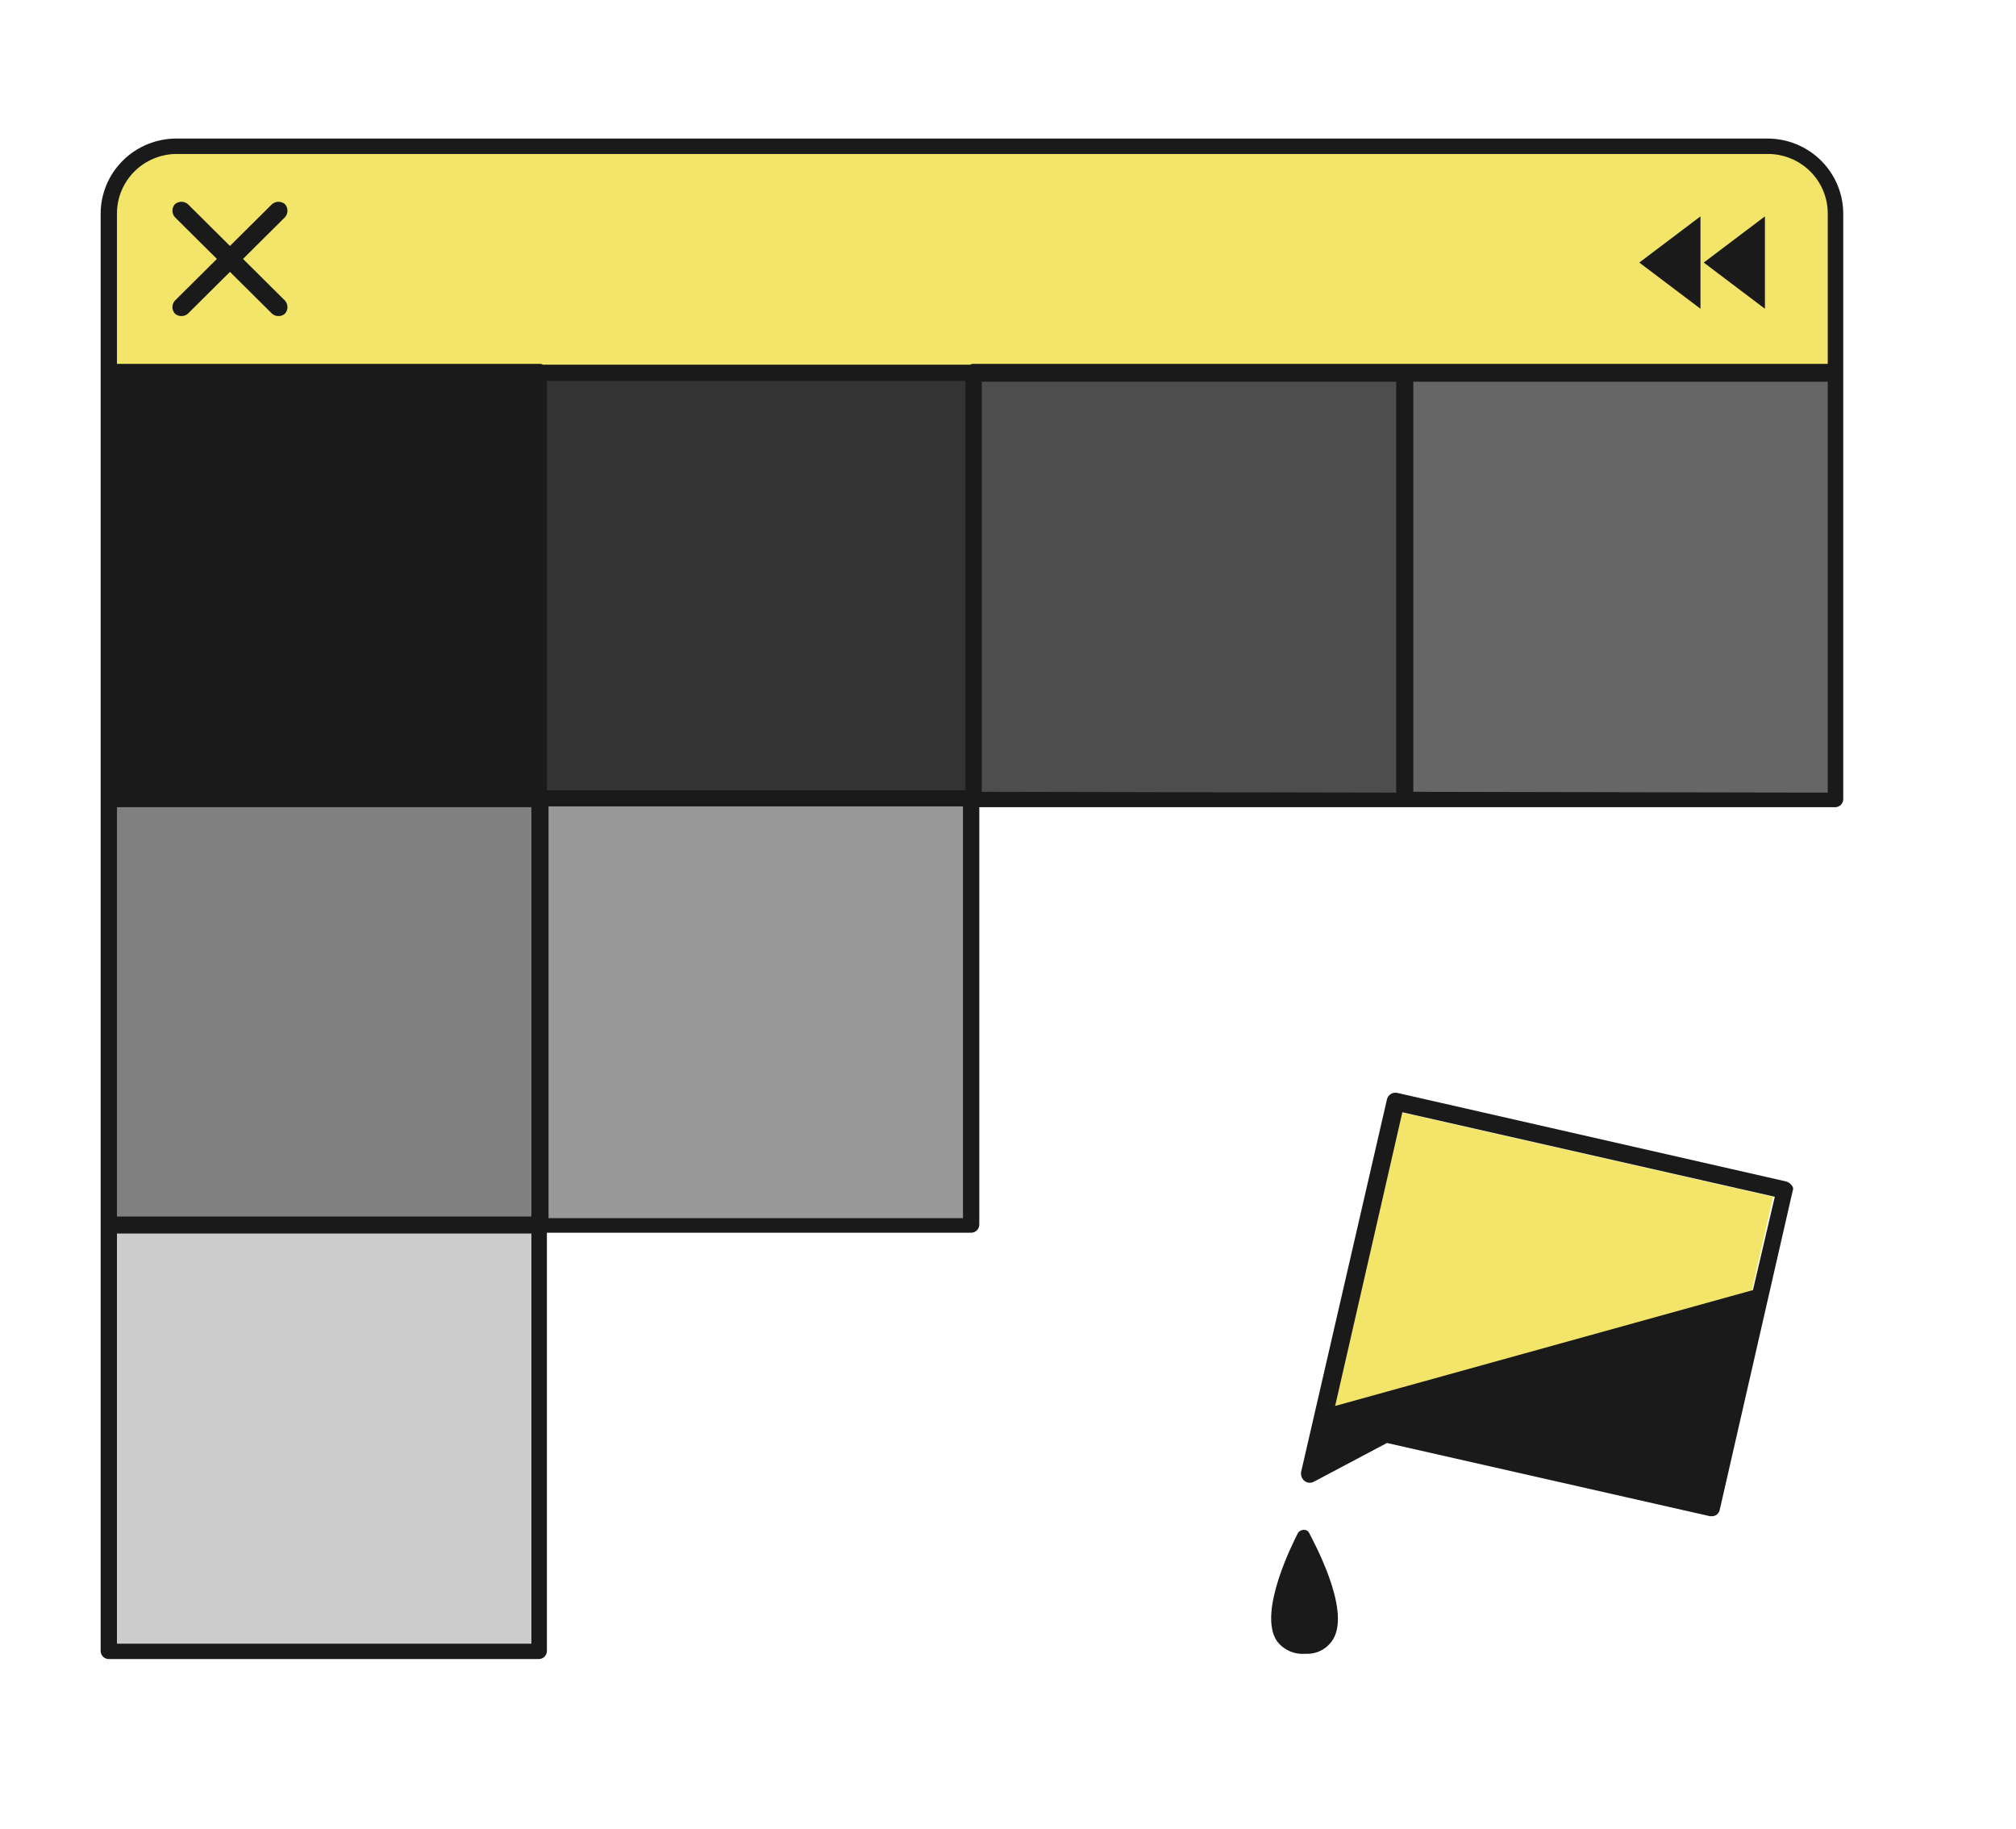 <svg width="194" height="176" viewBox="0 0 194 176" fill="none" xmlns="http://www.w3.org/2000/svg">
<path d="M132.921 137.304C133.038 137.233 133.176 137.206 133.311 137.226H133.467L164.011 144.195L170.634 115.159L134.791 107.028L127.155 140.323L132.921 137.304Z" fill="#F2E56A"/>
<path d="M172.426 114.074C172.295 113.887 172.102 113.75 171.881 113.687L134.48 105.17C134.372 105.143 134.26 105.138 134.151 105.154C134.041 105.171 133.936 105.209 133.842 105.267C133.747 105.325 133.665 105.401 133.601 105.491C133.536 105.58 133.491 105.682 133.467 105.789L125.207 141.64C125.181 141.796 125.196 141.957 125.25 142.106C125.305 142.256 125.398 142.388 125.519 142.491C125.648 142.598 125.807 142.663 125.974 142.677C126.141 142.691 126.309 142.653 126.454 142.569L133.467 138.852L164.556 145.898H164.712C164.895 145.906 165.075 145.848 165.218 145.734C165.362 145.62 165.459 145.458 165.491 145.279L172.504 114.617C172.548 114.529 172.565 114.43 172.551 114.333C172.537 114.236 172.493 114.146 172.426 114.074ZM168.686 124.14L128.48 135.29L134.947 107.028L170.79 115.159L168.686 124.14Z" fill="#1A1A1A"/>
<path d="M125.987 147.524C125.942 147.421 125.864 147.335 125.766 147.279C125.668 147.223 125.553 147.201 125.441 147.215C125.331 147.217 125.224 147.246 125.129 147.3C125.033 147.355 124.953 147.432 124.896 147.524C124.506 148.299 121 155.113 122.87 157.9C123.172 158.31 123.573 158.638 124.036 158.854C124.499 159.071 125.008 159.169 125.519 159.139H125.753C126.275 159.147 126.79 159.015 127.243 158.756C127.695 158.497 128.069 158.121 128.324 157.668C129.96 154.803 126.376 148.299 125.987 147.524Z" fill="#1A1A1A"/>
<path d="M135.061 35.872H93.688V76.973H135.061V35.872Z" fill="#4D4D4D"/>
<path d="M93.452 35.872H52.079V76.973H93.452V35.872Z" fill="#333333"/>
<path d="M51.843 117.84H10.47V158.942H51.843V117.84Z" fill="#CCCCCC"/>
<path d="M176.669 35.872H135.296V76.973H176.669V35.872Z" fill="#666666"/>
<path d="M176.669 35.95H10.47V20.586C10.468 19.735 10.635 18.892 10.962 18.106C11.289 17.32 11.769 16.605 12.374 16.004C12.98 15.402 13.699 14.925 14.49 14.601C15.282 14.276 16.13 14.11 16.986 14.112H170.153C171.009 14.11 171.858 14.276 172.649 14.601C173.441 14.925 174.16 15.402 174.765 16.004C175.371 16.605 175.851 17.32 176.177 18.106C176.504 18.892 176.671 19.735 176.669 20.586V35.95Z" fill="#F2E56A"/>
<path d="M51.843 76.817H10.47V117.918H51.843V76.817Z" fill="#808080"/>
<path d="M93.452 76.817H52.079V117.918H93.452V76.817Z" fill="#999999"/>
<path d="M177.376 20.586C177.378 19.633 177.19 18.689 176.824 17.808C176.457 16.927 175.92 16.127 175.241 15.453C174.563 14.779 173.757 14.245 172.871 13.881C171.984 13.517 171.034 13.331 170.075 13.332H16.986C16.027 13.331 15.077 13.517 14.19 13.881C13.303 14.245 12.498 14.779 11.819 15.453C11.141 16.127 10.603 16.927 10.237 17.808C9.871 18.689 9.683 19.633 9.685 20.586V158.864C9.685 159.071 9.768 159.269 9.915 159.415C10.062 159.561 10.262 159.644 10.47 159.644H51.843C52.051 159.644 52.251 159.561 52.398 159.415C52.546 159.269 52.628 159.071 52.628 158.864V118.62H93.452C93.66 118.62 93.86 118.538 94.007 118.392C94.154 118.246 94.237 118.047 94.237 117.84V77.675H176.591C176.799 77.675 176.999 77.593 177.146 77.447C177.293 77.3 177.376 77.102 177.376 76.895V20.586ZM16.986 14.814H170.153C171.67 14.823 173.123 15.425 174.196 16.491C175.269 17.557 175.876 19 175.884 20.508V35.014H93.687C93.577 35.002 93.466 35.03 93.373 35.092H52.236C52.144 35.03 52.032 35.002 51.922 35.014H11.255V20.508C11.264 19 11.87 17.557 12.943 16.491C14.016 15.425 15.469 14.823 16.986 14.814ZM51.137 158.162H11.255V118.698H51.137V158.162ZM51.137 117.06H11.255V77.675H51.137V117.06ZM92.667 117.216H52.785V77.597H92.667V117.216ZM52.628 76.037V36.652H92.902V76.037H52.628ZM94.472 76.193V36.73H134.354V76.271L94.472 76.193ZM136.003 76.193V36.73H175.884V76.271L136.003 76.193Z" fill="#1A1A1A"/>
<path d="M17.457 30.412C17.225 30.419 17 30.335 16.829 30.178C16.677 30.006 16.594 29.784 16.594 29.555C16.594 29.325 16.677 29.104 16.829 28.931L26.172 19.65C26.346 19.499 26.569 19.416 26.8 19.416C27.03 19.416 27.254 19.499 27.428 19.65C27.579 19.823 27.663 20.044 27.663 20.274C27.663 20.503 27.579 20.725 27.428 20.898L18.085 30.178C17.915 30.335 17.689 30.419 17.457 30.412Z" fill="#1A1A1A"/>
<path d="M26.8 30.412C26.567 30.419 26.342 30.335 26.172 30.178L16.829 20.898C16.677 20.725 16.594 20.503 16.594 20.274C16.594 20.044 16.677 19.823 16.829 19.65C17.003 19.499 17.226 19.416 17.457 19.416C17.688 19.416 17.911 19.499 18.085 19.65L27.428 28.931C27.579 29.104 27.663 29.325 27.663 29.555C27.663 29.784 27.579 30.006 27.428 30.178C27.257 30.335 27.032 30.419 26.8 30.412Z" fill="#1A1A1A"/>
<path d="M163.637 29.711L157.749 25.265L163.637 20.82V29.711Z" fill="#1A1A1A"/>
<path d="M169.839 29.711L163.951 25.265L169.839 20.82V29.711Z" fill="#1A1A1A"/>
</svg>
